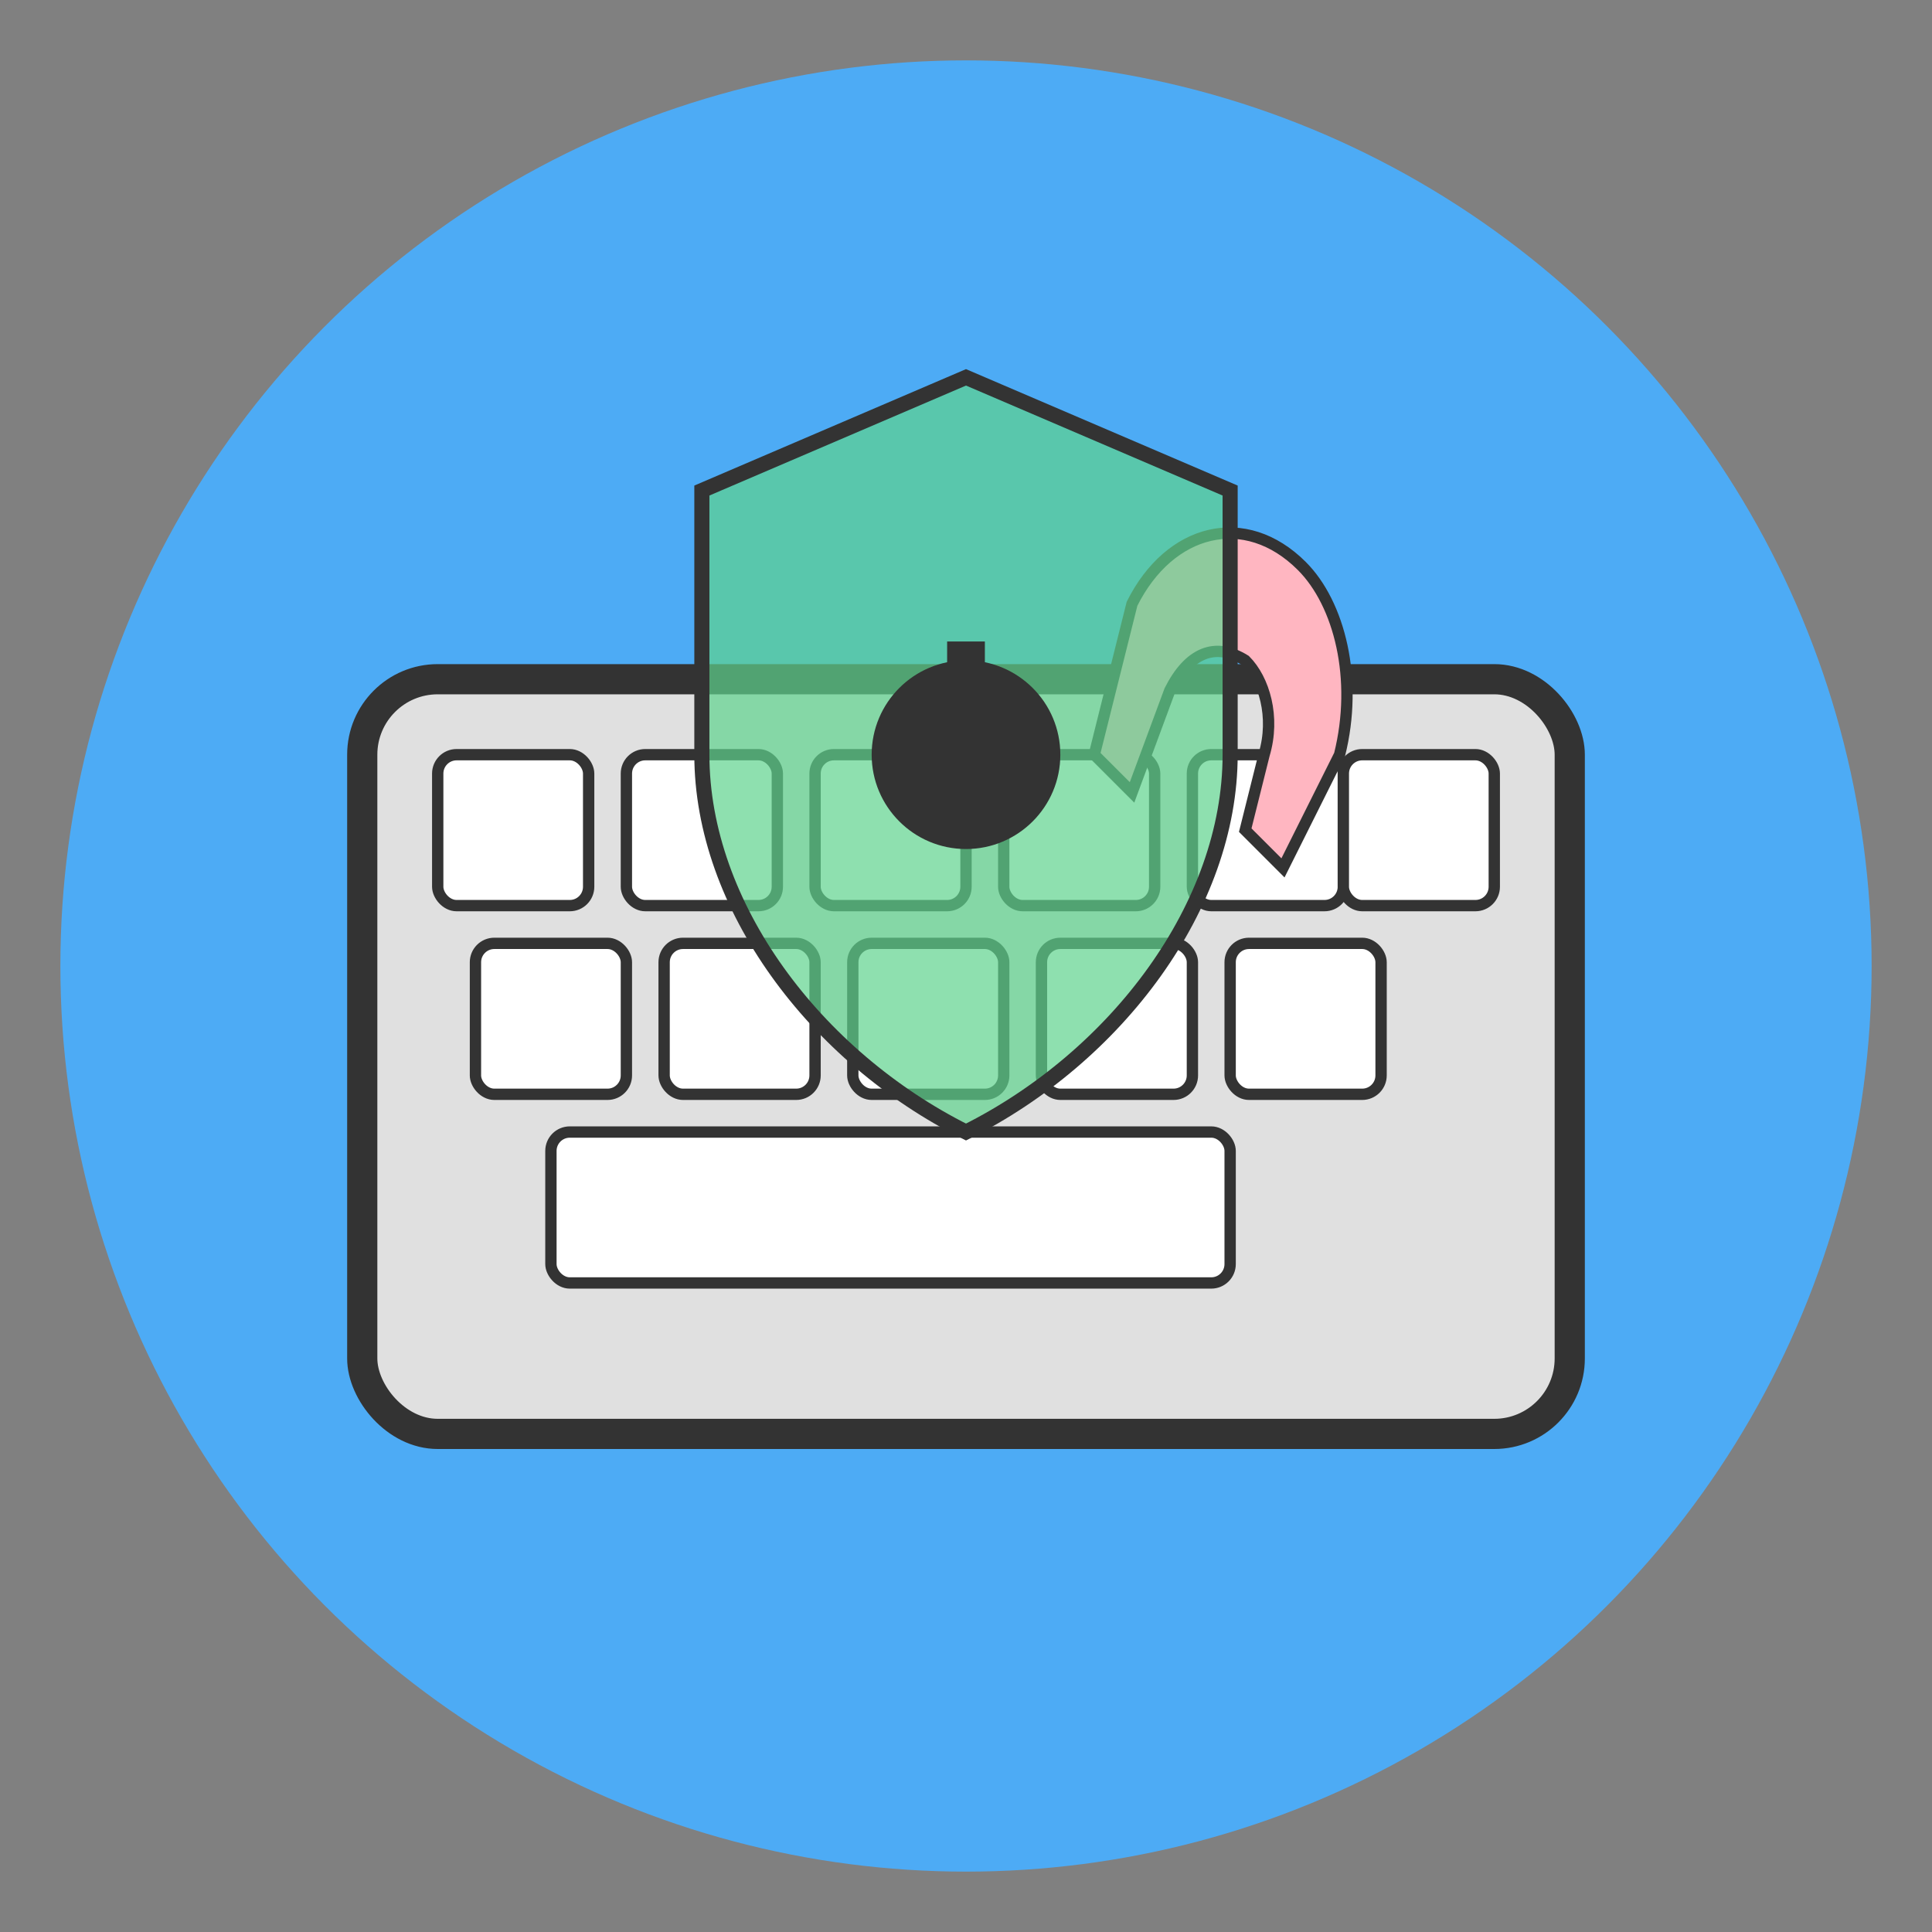 <svg viewBox="0 0 512 512" xmlns="http://www.w3.org/2000/svg">
  <rect x="0" y="0" width="512" height="512" fill="#808080" stroke="none"/>
  <!-- Background circle -->
  <circle cx="256" cy="256" r="240" fill="#4dabf5" />
  
  <!-- Keyboard base -->
  <rect x="96" y="180" width="320" height="200" rx="20" ry="20" fill="#e0e0e0" stroke="#333333" stroke-width="8" />
  
  <!-- Keys -->
  <rect x="116" y="200" width="40" height="40" rx="5" ry="5" fill="#ffffff" stroke="#333333" stroke-width="3" />
  <rect x="166" y="200" width="40" height="40" rx="5" ry="5" fill="#ffffff" stroke="#333333" stroke-width="3" />
  <rect x="216" y="200" width="40" height="40" rx="5" ry="5" fill="#ffffff" stroke="#333333" stroke-width="3" />
  <rect x="266" y="200" width="40" height="40" rx="5" ry="5" fill="#ffffff" stroke="#333333" stroke-width="3" />
  <rect x="316" y="200" width="40" height="40" rx="5" ry="5" fill="#ffffff" stroke="#333333" stroke-width="3" />
  <rect x="356" y="200" width="40" height="40" rx="5" ry="5" fill="#ffffff" stroke="#333333" stroke-width="3" />
  
  <rect x="126" y="250" width="40" height="40" rx="5" ry="5" fill="#ffffff" stroke="#333333" stroke-width="3" />
  <rect x="176" y="250" width="40" height="40" rx="5" ry="5" fill="#ffffff" stroke="#333333" stroke-width="3" />
  <rect x="226" y="250" width="40" height="40" rx="5" ry="5" fill="#ffffff" stroke="#333333" stroke-width="3" />
  <rect x="276" y="250" width="40" height="40" rx="5" ry="5" fill="#ffffff" stroke="#333333" stroke-width="3" />
  <rect x="326" y="250" width="40" height="40" rx="5" ry="5" fill="#ffffff" stroke="#333333" stroke-width="3" />
  
  <rect x="146" y="300" width="180" height="40" rx="5" ry="5" fill="#ffffff" stroke="#333333" stroke-width="3" />
  
  <!-- Small hand silhouette -->
  <path d="M300,160 C310,140 330,135 345,150 C355,160 360,180 355,200 L340,230 L330,220 L335,200 C338,190 335,180 330,175 C322,170 315,173 310,183 L300,210 L290,200 L300,160 Z" fill="#ffb6c1" stroke="#333333" stroke-width="3" />
  
  <!-- Shield with lock -->
  <path d="M256,100 L186,130 L186,200 C186,240 216,280 256,300 C296,280 326,240 326,200 L326,130 L256,100 Z" fill="#5fd38d" fill-opacity="0.7" stroke="#333333" stroke-width="4" />
  <circle cx="256" cy="200" r="25" fill="#333333" />
  <rect x="244" y="180" width="24" height="40" rx="5" ry="5" fill="#333333" />
  <rect x="251" y="170" width="10" height="15" fill="#333333" />
</svg>